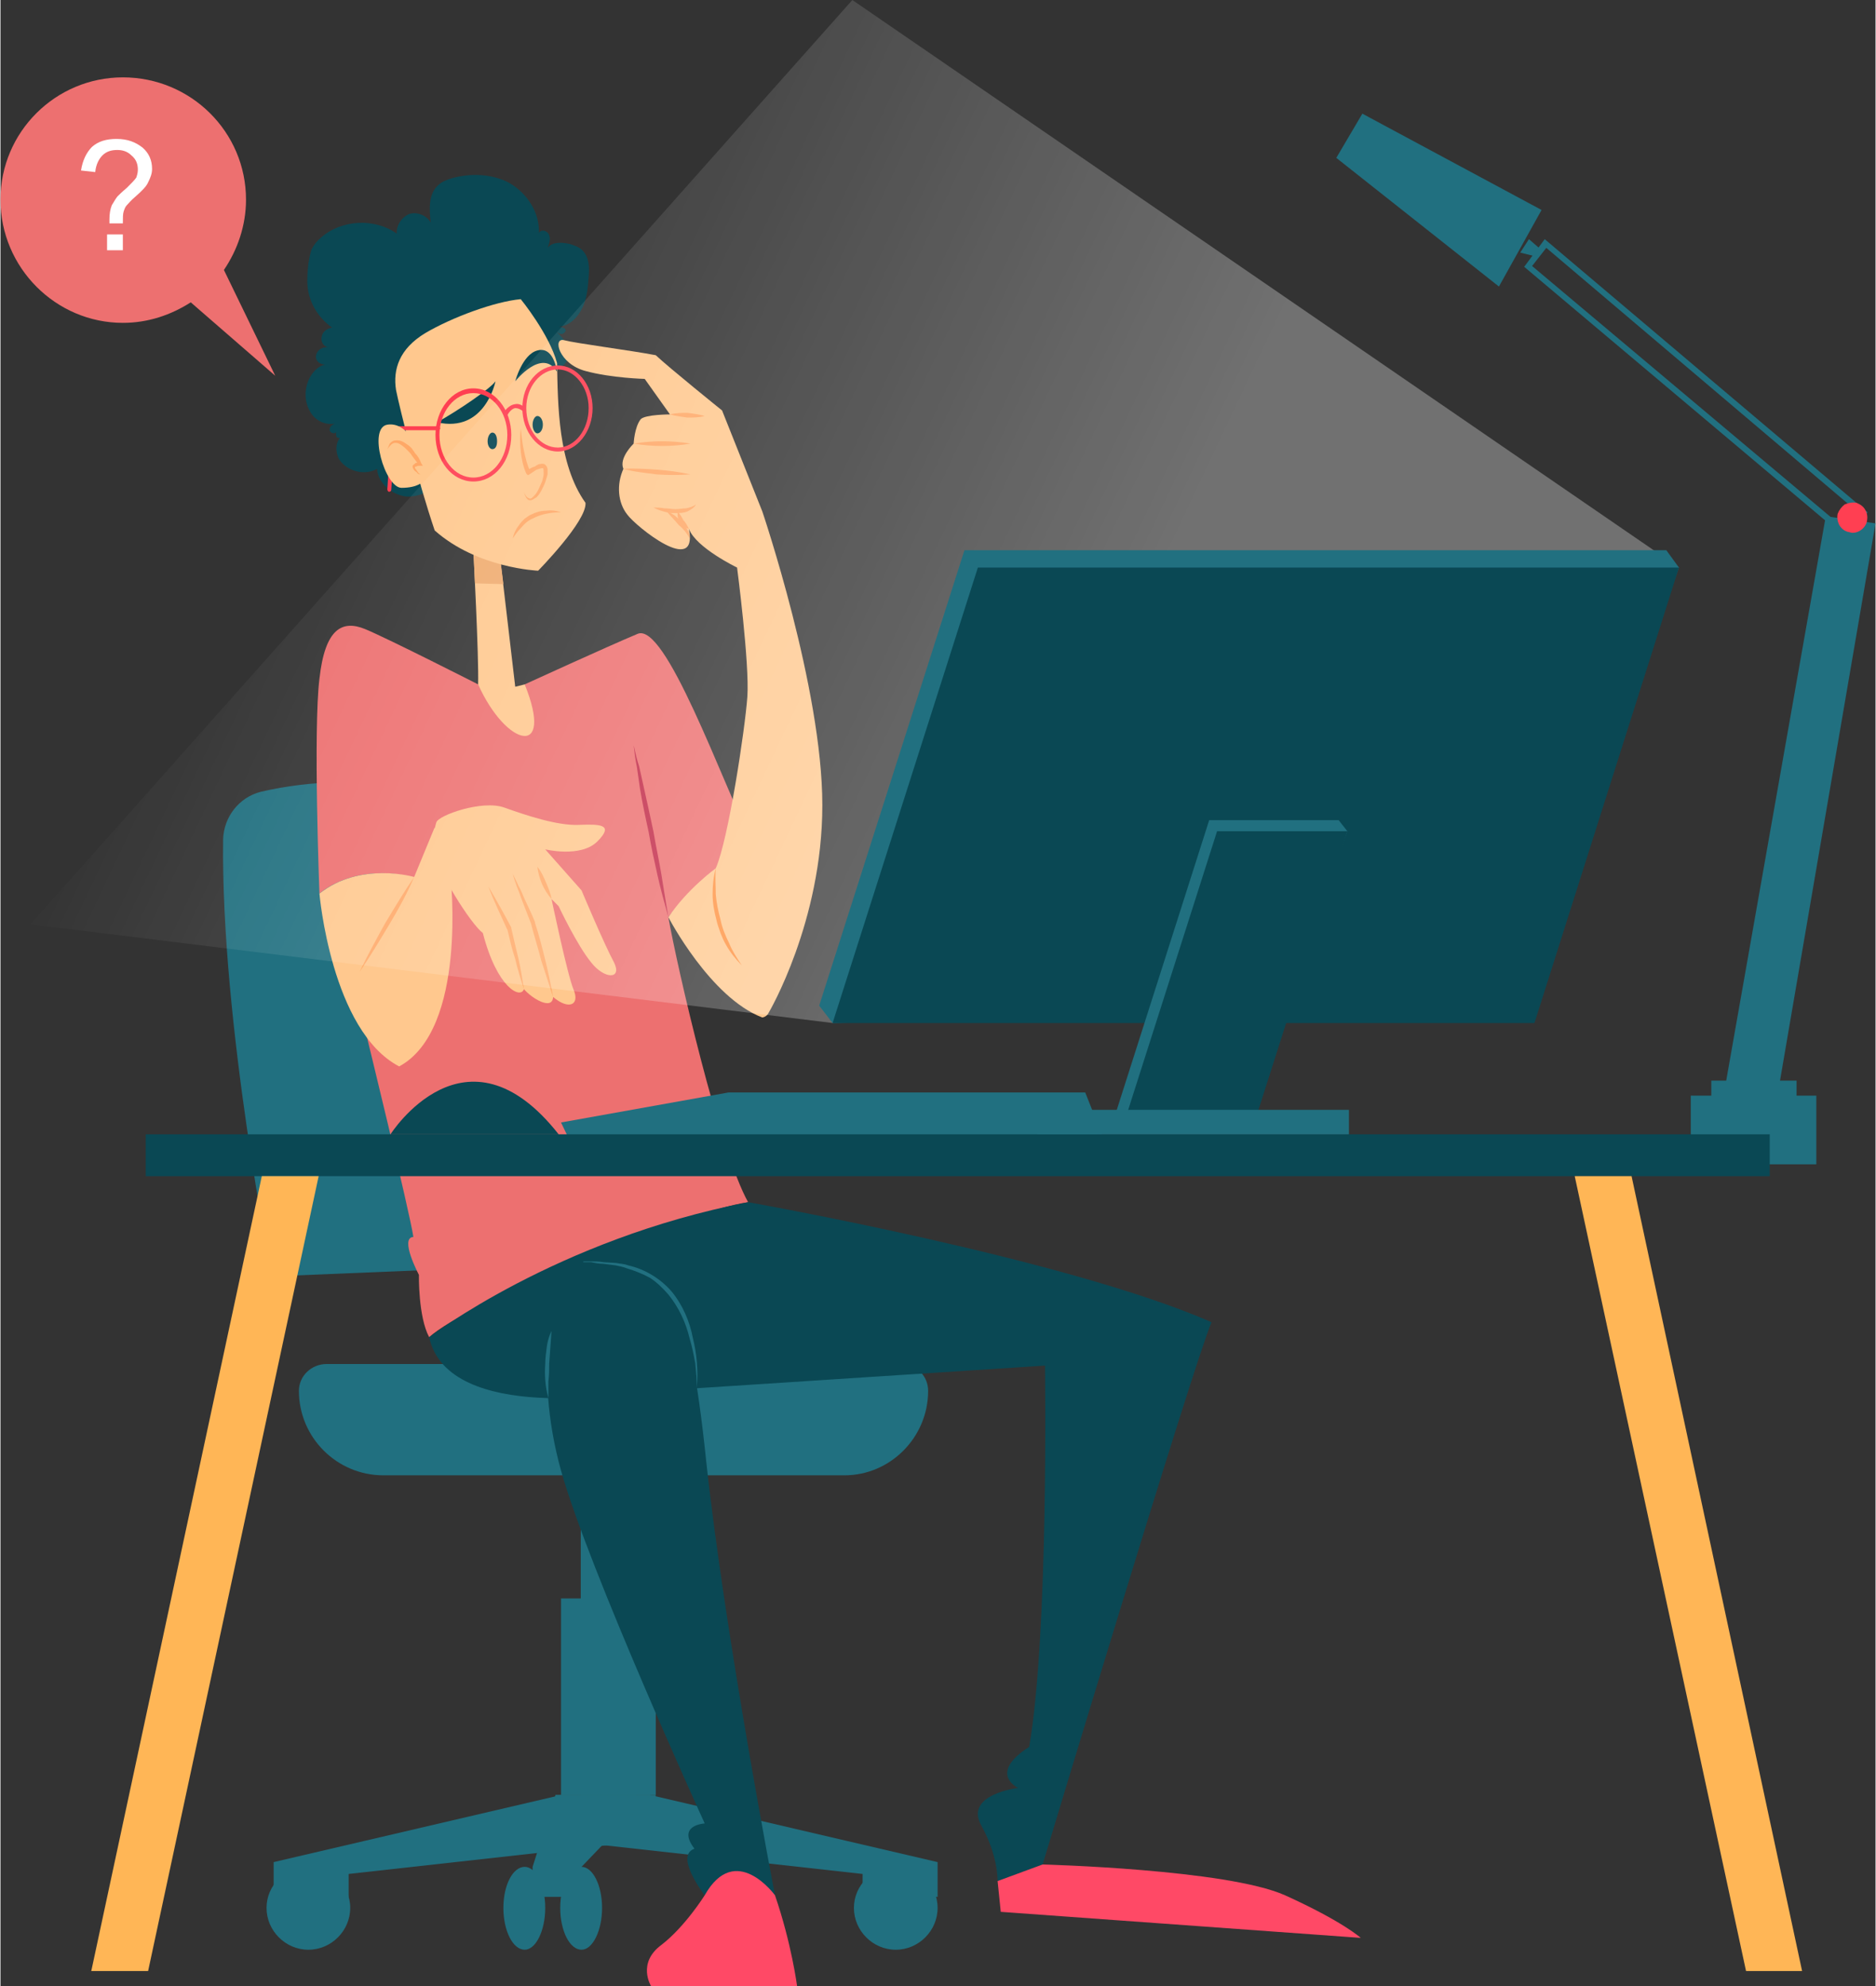 <?xml version="1.0" encoding="UTF-8"?>
<!DOCTYPE svg PUBLIC "-//W3C//DTD SVG 1.1//EN" "http://www.w3.org/Graphics/SVG/1.1/DTD/svg11.dtd">
<!-- Creator: CorelDRAW 2017 -->
<svg xmlns="http://www.w3.org/2000/svg" xml:space="preserve" width="425px" height="450px" version="1.1" style="shape-rendering:geometricPrecision; text-rendering:geometricPrecision; image-rendering:optimizeQuality; fill-rule:evenodd; clip-rule:evenodd"
viewBox="0 0 23.75 25.16"
 xmlns:xlink="http://www.w3.org/1999/xlink">
 <rect x="0" y="0" width="23.75" height="25.16" fill="#333333" stroke="none"/>
 <defs>
  <style type="text/css">
   <![CDATA[
    .fil1 {fill:#0A4854;fill-rule:nonzero}
    .fil0 {fill:#217080;fill-rule:nonzero}
    .fil8 {fill:#C12846;fill-rule:nonzero}
    .fil2 {fill:#ED7070;fill-rule:nonzero}
    .fil4 {fill:#EFAC70;fill-rule:nonzero}
    .fil5 {fill:#FF3F52;fill-rule:nonzero}
    .fil10 {fill:#FF4966;fill-rule:nonzero}
    .fil6 {fill:#FFA867;fill-rule:nonzero}
    .fil7 {fill:#FFB656;fill-rule:nonzero}
    .fil3 {fill:#FFC88E;fill-rule:nonzero}
    .fil11 {fill:white;fill-rule:nonzero}
    .fil9 {fill:url(#id0);fill-rule:nonzero}
   ]]>
  </style>
  <linearGradient id="id0" gradientUnits="userSpaceOnUse" x1="14.32" y1="8.13" x2="4.01" y2="3.26">
   <stop offset="0" style="stop-opacity:0.302; stop-color:white"/>
   <stop offset="1" style="stop-opacity:0; stop-color:white"/>
  </linearGradient>
 </defs>
 <g id="Layer_x0020_1">
  <g id="_2128113320880">
   <g>
    <g>
     <polygon class="fil0" points="8.05,22.74 7.35,22.74 7.35,18.63 8.05,18.63 "/>
     <polygon class="fil0" points="8.3,22.74 7.1,22.74 7.1,20.25 8.3,20.25 "/>
     <polygon class="fil0" points="7.1,22.74 3.46,23.59 3.46,24.03 4.41,24.03 4.41,23.74 8.19,23.32 8.3,22.74 "/>
     <polygon class="fil0" points="8.23,22.74 11.87,23.59 11.87,24.03 10.92,24.03 10.92,23.74 7.14,23.32 7.03,22.74 "/>
     <path class="fil0" d="M4.43 24.17c0,0.29 -0.24,0.53 -0.53,0.53 -0.29,0 -0.53,-0.24 -0.53,-0.53 0,-0.29 0.24,-0.52 0.53,-0.52 0.29,0 0.53,0.23 0.53,0.52z"/>
     <path class="fil0" d="M7.62 24.17c0,0.29 -0.12,0.53 -0.26,0.53 -0.15,0 -0.27,-0.24 -0.27,-0.53 0,-0.29 0.12,-0.52 0.27,-0.52 0.14,0 0.26,0.23 0.26,0.52z"/>
     <path class="fil0" d="M6.9 24.17c0,0.29 -0.12,0.53 -0.26,0.53 -0.15,0 -0.27,-0.24 -0.27,-0.53 0,-0.29 0.12,-0.52 0.27,-0.52 0.14,0 0.26,0.23 0.26,0.52z"/>
     <path class="fil0" d="M11.87 24.17c0,0.29 -0.24,0.53 -0.53,0.53 -0.29,0 -0.53,-0.24 -0.53,-0.53 0,-0.29 0.24,-0.52 0.53,-0.52 0.29,0 0.53,0.23 0.53,0.52z"/>
     <polygon class="fil0" points="7.03,22.74 6.74,23.65 6.74,24.03 7.36,24.03 7.36,23.65 8.23,22.74 "/>
    </g>
    <path class="fil0" d="M10.69 18.69l-5.84 0c-0.59,0 -1.07,-0.48 -1.07,-1.07 0,-0.19 0.16,-0.34 0.35,-0.34l7.28 0c0.19,0 0.34,0.15 0.34,0.34 0,0.59 -0.48,1.07 -1.06,1.07z"/>
    <path class="fil0" d="M5.91 10.09c0,0 -1.28,-0.37 -2.61,-0.06 -0.28,0.07 -0.47,0.32 -0.48,0.6 -0.03,2.33 0.62,5.54 0.62,5.54l4.61 -0.19 -2.14 -5.89z"/>
    <path class="fil1" d="M7.18 4.56c0.03,-0.07 0.02,-0.15 -0.02,-0.21 -0.03,-0.07 -0.09,-0.12 -0.14,-0.17 0.02,0.02 0.04,0.04 0.07,0.05 0.03,0.01 0.07,-0.02 0.07,-0.05 -0.01,-0.03 -0.06,-0.04 -0.09,-0.04 0.13,-0.01 0.24,-0.11 0.3,-0.24 0.06,-0.12 0.07,-0.26 0.08,-0.39 0.01,-0.12 0.01,-0.25 -0.08,-0.34 -0.04,-0.04 -0.1,-0.06 -0.16,-0.08 -0.1,-0.02 -0.22,-0.03 -0.28,0.05 0.02,-0.05 0.04,-0.11 0.02,-0.16 -0.02,-0.06 -0.1,-0.08 -0.13,-0.03 0.01,-0.26 -0.15,-0.5 -0.37,-0.63 -0.22,-0.12 -0.5,-0.13 -0.74,-0.06 -0.06,0.02 -0.12,0.04 -0.17,0.09 -0.12,0.11 -0.11,0.3 -0.09,0.47 -0.05,-0.09 -0.17,-0.14 -0.27,-0.11 -0.1,0.04 -0.17,0.15 -0.16,0.25 -0.28,-0.2 -0.7,-0.18 -0.96,0.05 -0.05,0.04 -0.09,0.09 -0.12,0.15 -0.02,0.06 -0.03,0.12 -0.04,0.18 -0.01,0.1 -0.02,0.19 -0.01,0.29 0.02,0.21 0.14,0.4 0.31,0.52 -0.06,0.01 -0.12,0.05 -0.13,0.11 -0.02,0.06 0.02,0.13 0.08,0.14 -0.16,-0.02 -0.23,0.2 -0.04,0.22 -0.1,0.02 -0.17,0.11 -0.21,0.2 -0.05,0.12 -0.05,0.27 0.02,0.39 0.06,0.12 0.21,0.19 0.34,0.15 -0.05,0.01 -0.09,0.04 -0.09,0.08 -0.01,0.04 0.07,0.07 0.08,0.03 0,0.02 0,0.05 0.01,0.07 0.02,0.01 0.06,0.02 0.06,-0.01 -0.08,0.06 -0.08,0.2 -0.03,0.29 0.1,0.15 0.32,0.21 0.48,0.12 0.01,0.18 0.19,0.33 0.37,0.35 0.19,0.01 0.37,-0.1 0.48,-0.24 0.12,-0.15 0.17,-0.34 0.19,-0.52 0.01,-0.12 0.01,-0.24 0.05,-0.35 0.06,-0.18 0.2,-0.31 0.36,-0.4 0.09,-0.05 0.19,-0.09 0.29,-0.12 0.09,-0.02 0.17,-0.07 0.26,-0.09 0.12,-0.03 0.12,0.07 0.2,0.1 0.08,0.03 0.18,-0.04 0.21,-0.11z"/>
    <path class="fil2" d="M6.05 8.67c0,0 -1.14,-0.58 -1.43,-0.7 -0.29,-0.12 -0.51,-0.01 -0.58,0.63 -0.08,0.64 0,2.72 0,2.72 0,0 0.51,-0.47 1.4,-0.14 -0.07,0.33 -0.82,1.87 -0.82,1.87 0,0 0.56,2.29 0.61,2.62 -0.18,0.01 0.07,0.48 0.07,0.48 0,0 -0.01,0.53 0.13,0.79 0.45,-0.42 3.24,-1.6 4.04,-1.71 -0.36,-0.64 -0.9,-2.98 -1.01,-3.61 0,0 0.55,-0.76 1.12,-0.8 -0.47,-1 -1.16,-2.94 -1.51,-2.79 -0.36,0.15 -1.43,0.64 -1.43,0.64l-0.15 0.27 -0.44 -0.27z"/>
    <path class="fil3" d="M5.99 6.98c0,0 0.07,1.33 0.06,1.69 0.36,0.8 0.97,0.94 0.59,0l-0.12 0.03 -0.19 -1.62 -0.34 -0.1z"/>
    <path class="fil4" d="M6.33 7.08l-0.34 -0.1c0,0 0.01,0.17 0.02,0.41l0.36 0.01 -0.04 -0.32z"/>
    <path class="fil3" d="M6.59 3.79c0,0 0.36,0.44 0.46,0.81 0.01,0.52 0.01,1.28 0.36,1.77 0.02,0.23 -0.6,0.86 -0.6,0.86 0,0 -0.77,-0.03 -1.31,-0.51 -0.21,-0.62 -0.44,-1.53 -0.49,-1.78 -0.04,-0.26 0.04,-0.52 0.37,-0.72 0.34,-0.2 0.88,-0.4 1.21,-0.43z"/>
    <path class="fil1" d="M6.27 4.83c0,0 -0.13,0.66 -0.74,0.52 0.27,-0.15 0.68,-0.43 0.74,-0.52z"/>
    <path class="fil1" d="M6.52 4.83c0,0 0.34,-0.43 0.53,-0.12 -0.03,-0.18 -0.11,-0.31 -0.25,-0.27 -0.19,0.05 -0.28,0.39 -0.28,0.39z"/>
    <path class="fil5" d="M4.92 6.23c0,0 0,0 0,0 -0.01,0 -0.02,-0.02 -0.02,-0.03l0.05 -0.77c0,-0.02 0.01,-0.03 0.03,-0.03l0.56 0c0.01,0 0.03,0.01 0.03,0.03 0,0.01 -0.02,0.02 -0.03,0.02l-0.54 0 -0.05 0.75c0,0.02 -0.01,0.03 -0.03,0.03z"/>
    <path class="fil3" d="M5.29 5.69c0,0 -0.14,-0.35 -0.39,-0.31 -0.25,0.04 -0.03,0.8 0.18,0.8 0.21,0 0.27,-0.08 0.27,-0.08l-0.06 -0.41z"/>
    <path class="fil5" d="M5.99 6.1c-0.27,0 -0.48,-0.26 -0.48,-0.59 0,-0.32 0.21,-0.59 0.48,-0.59 0.27,0 0.48,0.27 0.48,0.59 0,0.33 -0.21,0.59 -0.48,0.59zm0 -1.12l0 0c-0.24,0 -0.43,0.24 -0.43,0.53 0,0.3 0.19,0.54 0.43,0.54 0.24,0 0.43,-0.24 0.43,-0.54 0,-0.29 -0.19,-0.53 -0.43,-0.53z"/>
    <path class="fil5" d="M7.06 5.72c-0.25,0 -0.45,-0.25 -0.45,-0.55 0,-0.3 0.2,-0.54 0.45,-0.54 0.24,0 0.44,0.24 0.44,0.54 0,0.3 -0.2,0.55 -0.44,0.55zm0 -1.04l0 0c-0.22,0 -0.4,0.22 -0.4,0.49 0,0.28 0.18,0.5 0.4,0.5 0.21,0 0.39,-0.22 0.39,-0.5 0,-0.27 -0.18,-0.49 -0.39,-0.49z"/>
    <path class="fil5" d="M6.42 5.26l-0.05 -0.03c0,0 0.06,-0.1 0.15,-0.11 0.04,-0.01 0.09,0.01 0.13,0.05l-0.03 0.04c-0.04,-0.03 -0.07,-0.04 -0.1,-0.04 -0.06,0.01 -0.1,0.09 -0.1,0.09z"/>
    <path class="fil1" d="M6.29 5.59c0,0.06 -0.02,0.1 -0.06,0.1 -0.03,0 -0.06,-0.04 -0.06,-0.1 0,-0.06 0.03,-0.11 0.06,-0.11 0.04,0 0.06,0.05 0.06,0.11z"/>
    <path class="fil1" d="M6.87 5.38c0,0.06 -0.03,0.11 -0.07,0.11 -0.03,0 -0.06,-0.05 -0.06,-0.11 0,-0.06 0.03,-0.11 0.06,-0.11 0.04,0 0.07,0.05 0.07,0.11z"/>
    <g>
     <path class="fil6" d="M6.59 5.43c0.01,0.09 0.02,0.19 0.04,0.28 0.02,0.09 0.04,0.18 0.08,0.26l-0.04 -0.01c0.03,-0.02 0.06,-0.04 0.1,-0.05 0.01,-0.01 0.03,-0.02 0.05,-0.03 0.02,0 0.04,-0.01 0.07,0 0.03,0.02 0.04,0.05 0.04,0.07 0,0.02 0,0.04 0,0.06 -0.01,0.03 -0.02,0.07 -0.03,0.1 -0.03,0.07 -0.06,0.14 -0.11,0.19 -0.02,0.01 -0.03,0.02 -0.05,0.03 -0.02,0.01 -0.04,0.01 -0.06,0 -0.03,-0.03 -0.04,-0.06 -0.05,-0.1 0.01,0.03 0.03,0.07 0.06,0.08 0.03,0.02 0.05,-0.01 0.07,-0.03 0.05,-0.05 0.07,-0.12 0.1,-0.18 0.01,-0.04 0.02,-0.07 0.02,-0.1 0,-0.03 0,-0.07 -0.01,-0.07 -0.02,0 -0.05,0.01 -0.08,0.02 -0.03,0.02 -0.06,0.04 -0.09,0.06l-0.02 0.01 -0.02 -0.02c-0.04,-0.09 -0.06,-0.19 -0.07,-0.28 -0.01,-0.1 -0.01,-0.2 0,-0.29z"/>
     <path class="fil6" d="M7.1 6.49c-0.12,0 -0.25,0.02 -0.36,0.08 -0.05,0.02 -0.1,0.06 -0.14,0.11 -0.04,0.04 -0.08,0.09 -0.11,0.14 0.01,-0.06 0.04,-0.12 0.08,-0.17 0.02,-0.03 0.04,-0.05 0.07,-0.08 0.02,-0.01 0.05,-0.04 0.08,-0.05 0.06,-0.03 0.12,-0.05 0.19,-0.05 0.07,-0.01 0.13,0 0.19,0.02z"/>
     <path class="fil6" d="M4.9 5.69c0.01,-0.02 0.02,-0.05 0.03,-0.07 0.02,-0.02 0.04,-0.04 0.07,-0.04 0.06,-0.01 0.11,0.02 0.15,0.05 0.02,0.01 0.04,0.03 0.06,0.05 0.01,0.02 0.03,0.04 0.04,0.06 0.04,0.04 0.06,0.08 0.08,0.13l0.02 0.03 -0.03 0c-0.02,0 -0.04,0 -0.05,0.01 -0.02,0 -0.02,0 -0.02,0.02 0.01,0.01 0.02,0.03 0.03,0.04 0.01,0.02 0.02,0.03 0.04,0.04 -0.02,0 -0.04,-0.01 -0.05,-0.03 -0.02,-0.01 -0.03,-0.02 -0.04,-0.04 -0.01,-0.01 -0.01,-0.03 -0.01,-0.04 0.01,-0.01 0.01,-0.01 0.02,-0.02 0,0 0.01,0 0.01,-0.01 0.02,-0.01 0.04,-0.01 0.06,-0.01l-0.01 0.03c-0.03,-0.04 -0.06,-0.08 -0.09,-0.12 -0.01,-0.02 -0.03,-0.04 -0.04,-0.05l-0.03 -0.03c-0.01,-0.01 -0.01,-0.01 -0.02,-0.02 -0.04,-0.03 -0.07,-0.06 -0.12,-0.06 -0.04,0 -0.07,0.04 -0.1,0.08z"/>
    </g>
    <path class="fil3" d="M4.04 11.32c0,0 0.15,1.74 1.01,2.19 0.87,-0.47 0.65,-2.41 0.65,-2.41l-0.2 -0.62 -0.26 0.63c0,0 -0.68,-0.2 -1.2,0.21z"/>
    <path class="fil3" d="M9.65 12.89c-0.66,-0.25 -1.19,-1.27 -1.19,-1.27 0.24,-0.36 0.6,-0.62 0.6,-0.62 0.16,-0.36 0.37,-1.76 0.4,-2.17 0.03,-0.42 -0.13,-1.64 -0.13,-1.64 0,0 -0.52,-0.25 -0.61,-0.49 0.12,0.61 -0.67,-0.03 -0.78,-0.18 -0.12,-0.15 -0.14,-0.38 -0.05,-0.58 -0.06,-0.14 0.13,-0.32 0.13,-0.32 0,0 0.01,-0.21 0.09,-0.31 0.06,-0.06 0.37,-0.06 0.37,-0.06l-0.32 -0.45c0,0 -0.42,-0.01 -0.75,-0.1 -0.34,-0.09 -0.42,-0.43 -0.27,-0.39 0.15,0.04 0.85,0.13 1.16,0.19 0.17,0.16 0.84,0.7 0.84,0.7l0.51 1.28c0,0 0.76,2.24 0.76,3.72 0,1.48 -0.68,2.63 -0.68,2.63 0,0 -0.02,0.05 -0.08,0.06z"/>
    <path class="fil3" d="M5.47 10.72c0,0 0.02,-0.21 0.05,-0.3 0.02,-0.09 0.58,-0.29 0.86,-0.19 0.28,0.1 0.67,0.23 0.94,0.22 0.27,-0.01 0.46,-0.01 0.24,0.21 -0.21,0.21 -0.66,0.1 -0.66,0.1l0.46 0.52c0,0 0.29,0.69 0.41,0.91 0.11,0.22 -0.12,0.22 -0.29,0 -0.18,-0.22 -0.41,-0.71 -0.41,-0.71l-0.09 -0.09c0,0 0.2,0.96 0.28,1.15 0.08,0.19 -0.06,0.26 -0.26,0.09 -0.01,0.18 -0.28,0.01 -0.37,-0.1 -0.04,0.13 -0.34,-0.01 -0.52,-0.71 -0.15,-0.11 -0.59,-0.8 -0.64,-1.1z"/>
    <polygon class="fil0" points="13.95,14.37 13.74,13.84 9.22,13.84 7.1,14.22 7.23,14.49 "/>
    <g>
     <polygon class="fil0" points="23.37,6.81 19.3,3.38 19.56,3.03 23.65,6.49 23.6,6.55 19.58,3.14 19.4,3.37 23.42,6.75 "/>
     <polygon class="fil0" points="21.85,13.74 22.53,13.75 23.75,6.63 23.12,6.54 "/>
     <polygon class="fil0" points="21.41,14.75 23,14.75 23,13.88 21.41,13.88 "/>
     <polygon class="fil0" points="21.67,14.56 22.75,14.56 22.75,13.69 21.67,13.69 "/>
     <g>
      <path class="fil5" d="M23.31 6.52c-0.02,0.08 0.03,0.16 0.11,0.18 0.08,0.03 0.16,-0.02 0.18,-0.1 0.03,-0.09 -0.02,-0.17 -0.1,-0.19 -0.09,-0.02 -0.17,0.02 -0.19,0.11z"/>
      <path class="fil5" d="M23.46 6.75c-0.02,0 -0.04,-0.01 -0.05,-0.01 -0.05,-0.01 -0.09,-0.04 -0.12,-0.09 -0.02,-0.04 -0.03,-0.09 -0.02,-0.14 0.02,-0.05 0.05,-0.09 0.09,-0.12 0.05,-0.02 0.1,-0.03 0.15,-0.02 0.05,0.02 0.09,0.05 0.11,0.09 0.03,0.05 0.03,0.1 0.02,0.15 -0.02,0.08 -0.1,0.14 -0.18,0.14zm0 -0.31l0 0c-0.02,0 -0.04,0.01 -0.06,0.02 -0.03,0.01 -0.05,0.04 -0.06,0.07 0,0 0,0 0,0 0,0.03 0,0.06 0.02,0.08 0.01,0.03 0.04,0.05 0.07,0.06 0.06,0.01 0.12,-0.02 0.14,-0.08 0.01,-0.03 0,-0.06 -0.01,-0.09 -0.02,-0.03 -0.04,-0.05 -0.07,-0.06 -0.01,0 -0.02,0 -0.03,0zm-0.15 0.08l0 0 0 0 0 0z"/>
     </g>
     <polygon class="fil0" points="19.51,3.16 19.36,3.03 19.25,3.2 19.45,3.25 "/>
     <polygon class="fil0" points="18.98,3.63 19.52,2.66 17.25,1.44 16.92,2 "/>
    </g>
    <polygon class="fil1" points="22.41,14.9 1.84,14.9 1.84,14.37 22.41,14.37 "/>
    <polygon class="fil7" points="1.87,24.97 1.15,24.97 3.31,14.9 4.03,14.9 "/>
    <polygon class="fil7" points="22.11,24.97 22.82,24.97 20.66,14.9 19.94,14.9 "/>
    <path class="fil1" d="M9.47 15.23c0,0 4.02,0.71 5.87,1.52 -0.23,0.53 -2.14,6.87 -2.14,6.87l-0.57 0.21c0,0 0.01,-0.32 -0.21,-0.71 -0.21,-0.39 0.47,-0.47 0.47,-0.47 0,0 -0.39,-0.18 0.14,-0.52 0.25,-1.44 0.2,-4.83 0.2,-4.83l-5.23 0.34c0,0 -2.33,0.41 -2.57,-0.7 0,0 1.61,-1.24 4.04,-1.71z"/>
    <path class="fil1" d="M9.81 24.01c0,0 -0.63,-3.27 -0.87,-5.49 -0.23,-2.22 -0.51,-2.55 -1.26,-2.5 -0.76,0.05 -0.93,1.35 -0.58,2.61 0.35,1.25 1.82,4.47 1.82,4.47 0,0 -0.36,0.02 -0.13,0.32 -0.26,0.09 0.13,0.59 0.13,0.59l0.89 0z"/>
    <g>
     <path class="fil6" d="M6.98 11.39c-0.05,-0.06 -0.09,-0.12 -0.12,-0.19 -0.03,-0.07 -0.05,-0.14 -0.06,-0.22 0.05,0.06 0.08,0.13 0.11,0.2 0.03,0.07 0.06,0.14 0.07,0.21z"/>
     <path class="fil6" d="M6.49 11.07c0.02,0.05 0.05,0.1 0.07,0.15 0.03,0.05 0.05,0.1 0.07,0.15 0.05,0.11 0.1,0.21 0.14,0.31l0 0 0 0.01c0.05,0.15 0.09,0.31 0.13,0.47 0.04,0.16 0.07,0.31 0.1,0.47 -0.05,-0.15 -0.1,-0.31 -0.15,-0.46 -0.04,-0.16 -0.09,-0.31 -0.13,-0.47l0 0c-0.04,-0.1 -0.08,-0.21 -0.12,-0.31 -0.02,-0.06 -0.04,-0.11 -0.06,-0.16 -0.02,-0.06 -0.04,-0.11 -0.05,-0.16z"/>
     <path class="fil6" d="M6.63 12.53c-0.04,-0.12 -0.08,-0.25 -0.11,-0.38 -0.04,-0.12 -0.07,-0.25 -0.1,-0.38l0 0.01c-0.08,-0.18 -0.17,-0.36 -0.24,-0.55 0.1,0.17 0.2,0.35 0.29,0.52l0 0.01 0 0c0.03,0.13 0.06,0.26 0.09,0.38 0.03,0.13 0.05,0.26 0.07,0.39z"/>
     <path class="fil6" d="M5.24 11.11c-0.09,0.21 -0.2,0.41 -0.32,0.61 -0.12,0.2 -0.24,0.4 -0.37,0.59 0.1,-0.21 0.21,-0.41 0.32,-0.61 0.12,-0.2 0.24,-0.4 0.37,-0.59z"/>
    </g>
    <g>
     <path class="fil6" d="M8.72 6.7c-0.05,-0.01 -0.09,-0.05 -0.11,-0.08 -0.03,-0.04 -0.04,-0.09 -0.03,-0.14 0.03,0.04 0.05,0.07 0.07,0.11 0.03,0.03 0.05,0.07 0.07,0.11z"/>
     <path class="fil6" d="M8.81 6.39c-0.02,0.04 -0.07,0.07 -0.11,0.09 -0.05,0.02 -0.1,0.02 -0.15,0.02 -0.03,0 -0.05,0 -0.07,0 -0.03,-0.01 -0.05,-0.01 -0.08,-0.02 -0.04,-0.01 -0.09,-0.03 -0.13,-0.05 0.05,0 0.09,0 0.14,0.01 0.05,0 0.09,0.01 0.14,0.01 0.05,0 0.09,-0.01 0.13,-0.01 0.05,-0.01 0.09,-0.02 0.13,-0.05z"/>
     <path class="fil6" d="M8.44 6.48c0.03,0.01 0.07,0.03 0.1,0.05 0.03,0.03 0.06,0.05 0.09,0.08 0.03,0.03 0.05,0.06 0.07,0.1 0.02,0.03 0.03,0.07 0.03,0.11 -0.04,-0.07 -0.08,-0.12 -0.14,-0.17 -0.05,-0.06 -0.1,-0.11 -0.15,-0.17z"/>
     <path class="fil6" d="M7.89 5.94c0.14,-0.01 0.28,0 0.43,0.01 0.14,0.01 0.28,0.03 0.42,0.06 -0.14,0.01 -0.29,0.01 -0.43,0 -0.14,-0.02 -0.28,-0.03 -0.42,-0.07z"/>
     <path class="fil6" d="M8.02 5.62c0.12,-0.02 0.24,-0.03 0.36,-0.03 0.12,0 0.24,0.01 0.36,0.03 -0.12,0.02 -0.24,0.03 -0.36,0.03 -0.12,0 -0.24,-0.01 -0.36,-0.03z"/>
     <path class="fil6" d="M8.48 5.25c0.08,-0.02 0.15,-0.02 0.22,-0.02 0.08,0.01 0.15,0.02 0.22,0.04 -0.07,0.02 -0.15,0.02 -0.22,0.02 -0.07,-0.01 -0.15,-0.02 -0.22,-0.04z"/>
    </g>
    <path class="fil8" d="M8.46 11.62c-0.05,-0.18 -0.1,-0.36 -0.14,-0.54 -0.04,-0.18 -0.08,-0.36 -0.11,-0.54 -0.04,-0.18 -0.08,-0.37 -0.11,-0.55l-0.04 -0.28c-0.02,-0.09 -0.03,-0.18 -0.04,-0.27 0.02,0.09 0.04,0.18 0.07,0.27l0.06 0.27c0.04,0.18 0.08,0.36 0.12,0.55 0.03,0.18 0.07,0.36 0.1,0.54 0.03,0.19 0.06,0.37 0.09,0.55z"/>
    <polygon class="fil9" points="21.26,7.19 10.79,0 0.38,11.71 10.54,12.96 "/>
    <path class="fil6" d="M9.06 11c-0.01,0.11 0,0.22 0,0.33 0.01,0.11 0.03,0.21 0.06,0.32 0.02,0.1 0.06,0.2 0.11,0.3 0.04,0.1 0.1,0.19 0.16,0.28 -0.08,-0.08 -0.15,-0.17 -0.2,-0.26 -0.03,-0.05 -0.05,-0.1 -0.07,-0.15 -0.02,-0.06 -0.04,-0.11 -0.05,-0.16 -0.03,-0.11 -0.05,-0.22 -0.05,-0.33 0,-0.11 0.01,-0.22 0.04,-0.33z"/>
    <path class="fil0" d="M8.82 17.58c0,-0.1 -0.01,-0.21 -0.02,-0.31 -0.02,-0.11 -0.04,-0.21 -0.07,-0.31 -0.05,-0.21 -0.14,-0.4 -0.27,-0.56 -0.07,-0.08 -0.14,-0.15 -0.23,-0.21 -0.09,-0.05 -0.19,-0.09 -0.29,-0.12 -0.05,-0.02 -0.1,-0.03 -0.15,-0.04l-0.16 -0.02c-0.05,0 -0.1,-0.01 -0.15,-0.02 -0.03,0 -0.06,0 -0.08,0 -0.01,0 -0.02,0 -0.02,0 -0.01,0 -0.02,0 -0.02,0.01 0.01,0.01 0.02,0.01 0.03,0.01 -0.01,0 -0.02,0 -0.03,-0.01 0,-0.01 0.01,-0.01 0.02,-0.01 0,-0.01 0.01,-0.01 0.02,-0.01 0.02,0 0.05,0 0.08,0 0.05,0 0.1,0 0.16,0.01l0.16 0.01c0.05,0.01 0.1,0.01 0.15,0.03 0.22,0.05 0.41,0.17 0.55,0.33 0.14,0.17 0.23,0.38 0.27,0.59 0.05,0.2 0.07,0.42 0.05,0.63z"/>
    <path class="fil0" d="M6.98 16.86c-0.01,0.14 -0.02,0.28 -0.03,0.42 0,0.07 0,0.14 -0.01,0.22 0,0.07 0,0.14 0,0.21 -0.04,-0.14 -0.05,-0.29 -0.04,-0.43 0,-0.07 0.01,-0.14 0.02,-0.22 0.01,-0.07 0.03,-0.14 0.06,-0.2z"/>
    <path class="fil10" d="M13.2 23.62c0,0 2.33,0.06 3.07,0.39 0.73,0.33 0.96,0.54 0.96,0.54l-4.56 -0.33 -0.04 -0.39 0.57 -0.21z"/>
    <path class="fil10" d="M9.81 24.01c0,0 -0.5,-0.69 -0.89,0 0,0 -0.25,0.4 -0.55,0.63 -0.31,0.23 -0.13,0.52 -0.13,0.52l1.85 0c0,0 -0.07,-0.54 -0.28,-1.15z"/>
    <g>
     <g>
      <polygon class="fil0" points="21.1,6.97 12.21,6.97 10.37,12.74 10.54,12.96 19.26,12.74 21.26,7.19 "/>
      <polygon class="fil1" points="21.26,7.19 12.38,7.19 10.54,12.96 19.43,12.96 "/>
     </g>
     <g>
      <polygon class="fil0" points="16.95,10.39 15.31,10.39 14.13,14.09 14.23,14.23 15.77,14.09 17.06,10.53 "/>
      <polygon class="fil1" points="17.06,10.53 15.41,10.53 14.23,14.23 15.88,14.23 "/>
     </g>
     <polygon class="fil0" points="17.08,14.37 13.13,14.37 13.13,14.06 17.08,14.06 "/>
    </g>
    <path class="fil1" d="M4.94 14.37c0,0 0.95,-1.5 2.13,0l-2.13 0z"/>
   </g>
   <g>
    <path class="fil2" d="M1.55 0.98c0.86,0 1.56,0.69 1.56,1.55 0,0.33 -0.11,0.64 -0.28,0.89l0.65 1.34 -1.07 -0.93c-0.25,0.16 -0.54,0.26 -0.86,0.26 -0.85,0 -1.55,-0.7 -1.55,-1.56 0,-0.86 0.7,-1.55 1.55,-1.55z"/>
    <path class="fil11" d="M1.38 2.83c0,-0.03 0,-0.04 0,-0.05 0,-0.07 0.01,-0.13 0.03,-0.18 0.02,-0.03 0.04,-0.07 0.07,-0.11 0.02,-0.02 0.06,-0.06 0.12,-0.11 0.06,-0.06 0.1,-0.1 0.12,-0.13 0.01,-0.03 0.02,-0.06 0.02,-0.1 0,-0.07 -0.02,-0.13 -0.08,-0.18 -0.05,-0.05 -0.11,-0.07 -0.18,-0.07 -0.08,0 -0.14,0.02 -0.19,0.07 -0.04,0.04 -0.08,0.11 -0.09,0.21l-0.18 -0.02c0.02,-0.13 0.07,-0.23 0.14,-0.3 0.08,-0.07 0.18,-0.1 0.31,-0.1 0.14,0 0.24,0.04 0.33,0.11 0.08,0.07 0.12,0.16 0.12,0.27 0,0.06 -0.02,0.11 -0.05,0.17 -0.02,0.05 -0.08,0.11 -0.16,0.18 -0.06,0.05 -0.09,0.09 -0.11,0.11 -0.02,0.02 -0.03,0.05 -0.04,0.08 -0.01,0.03 -0.01,0.08 -0.01,0.15l-0.17 0zm-0.03 0.34l0 -0.2 0.2 0 0 0.2 -0.2 0z"/>
   </g>
  </g>
 </g>
</svg>
